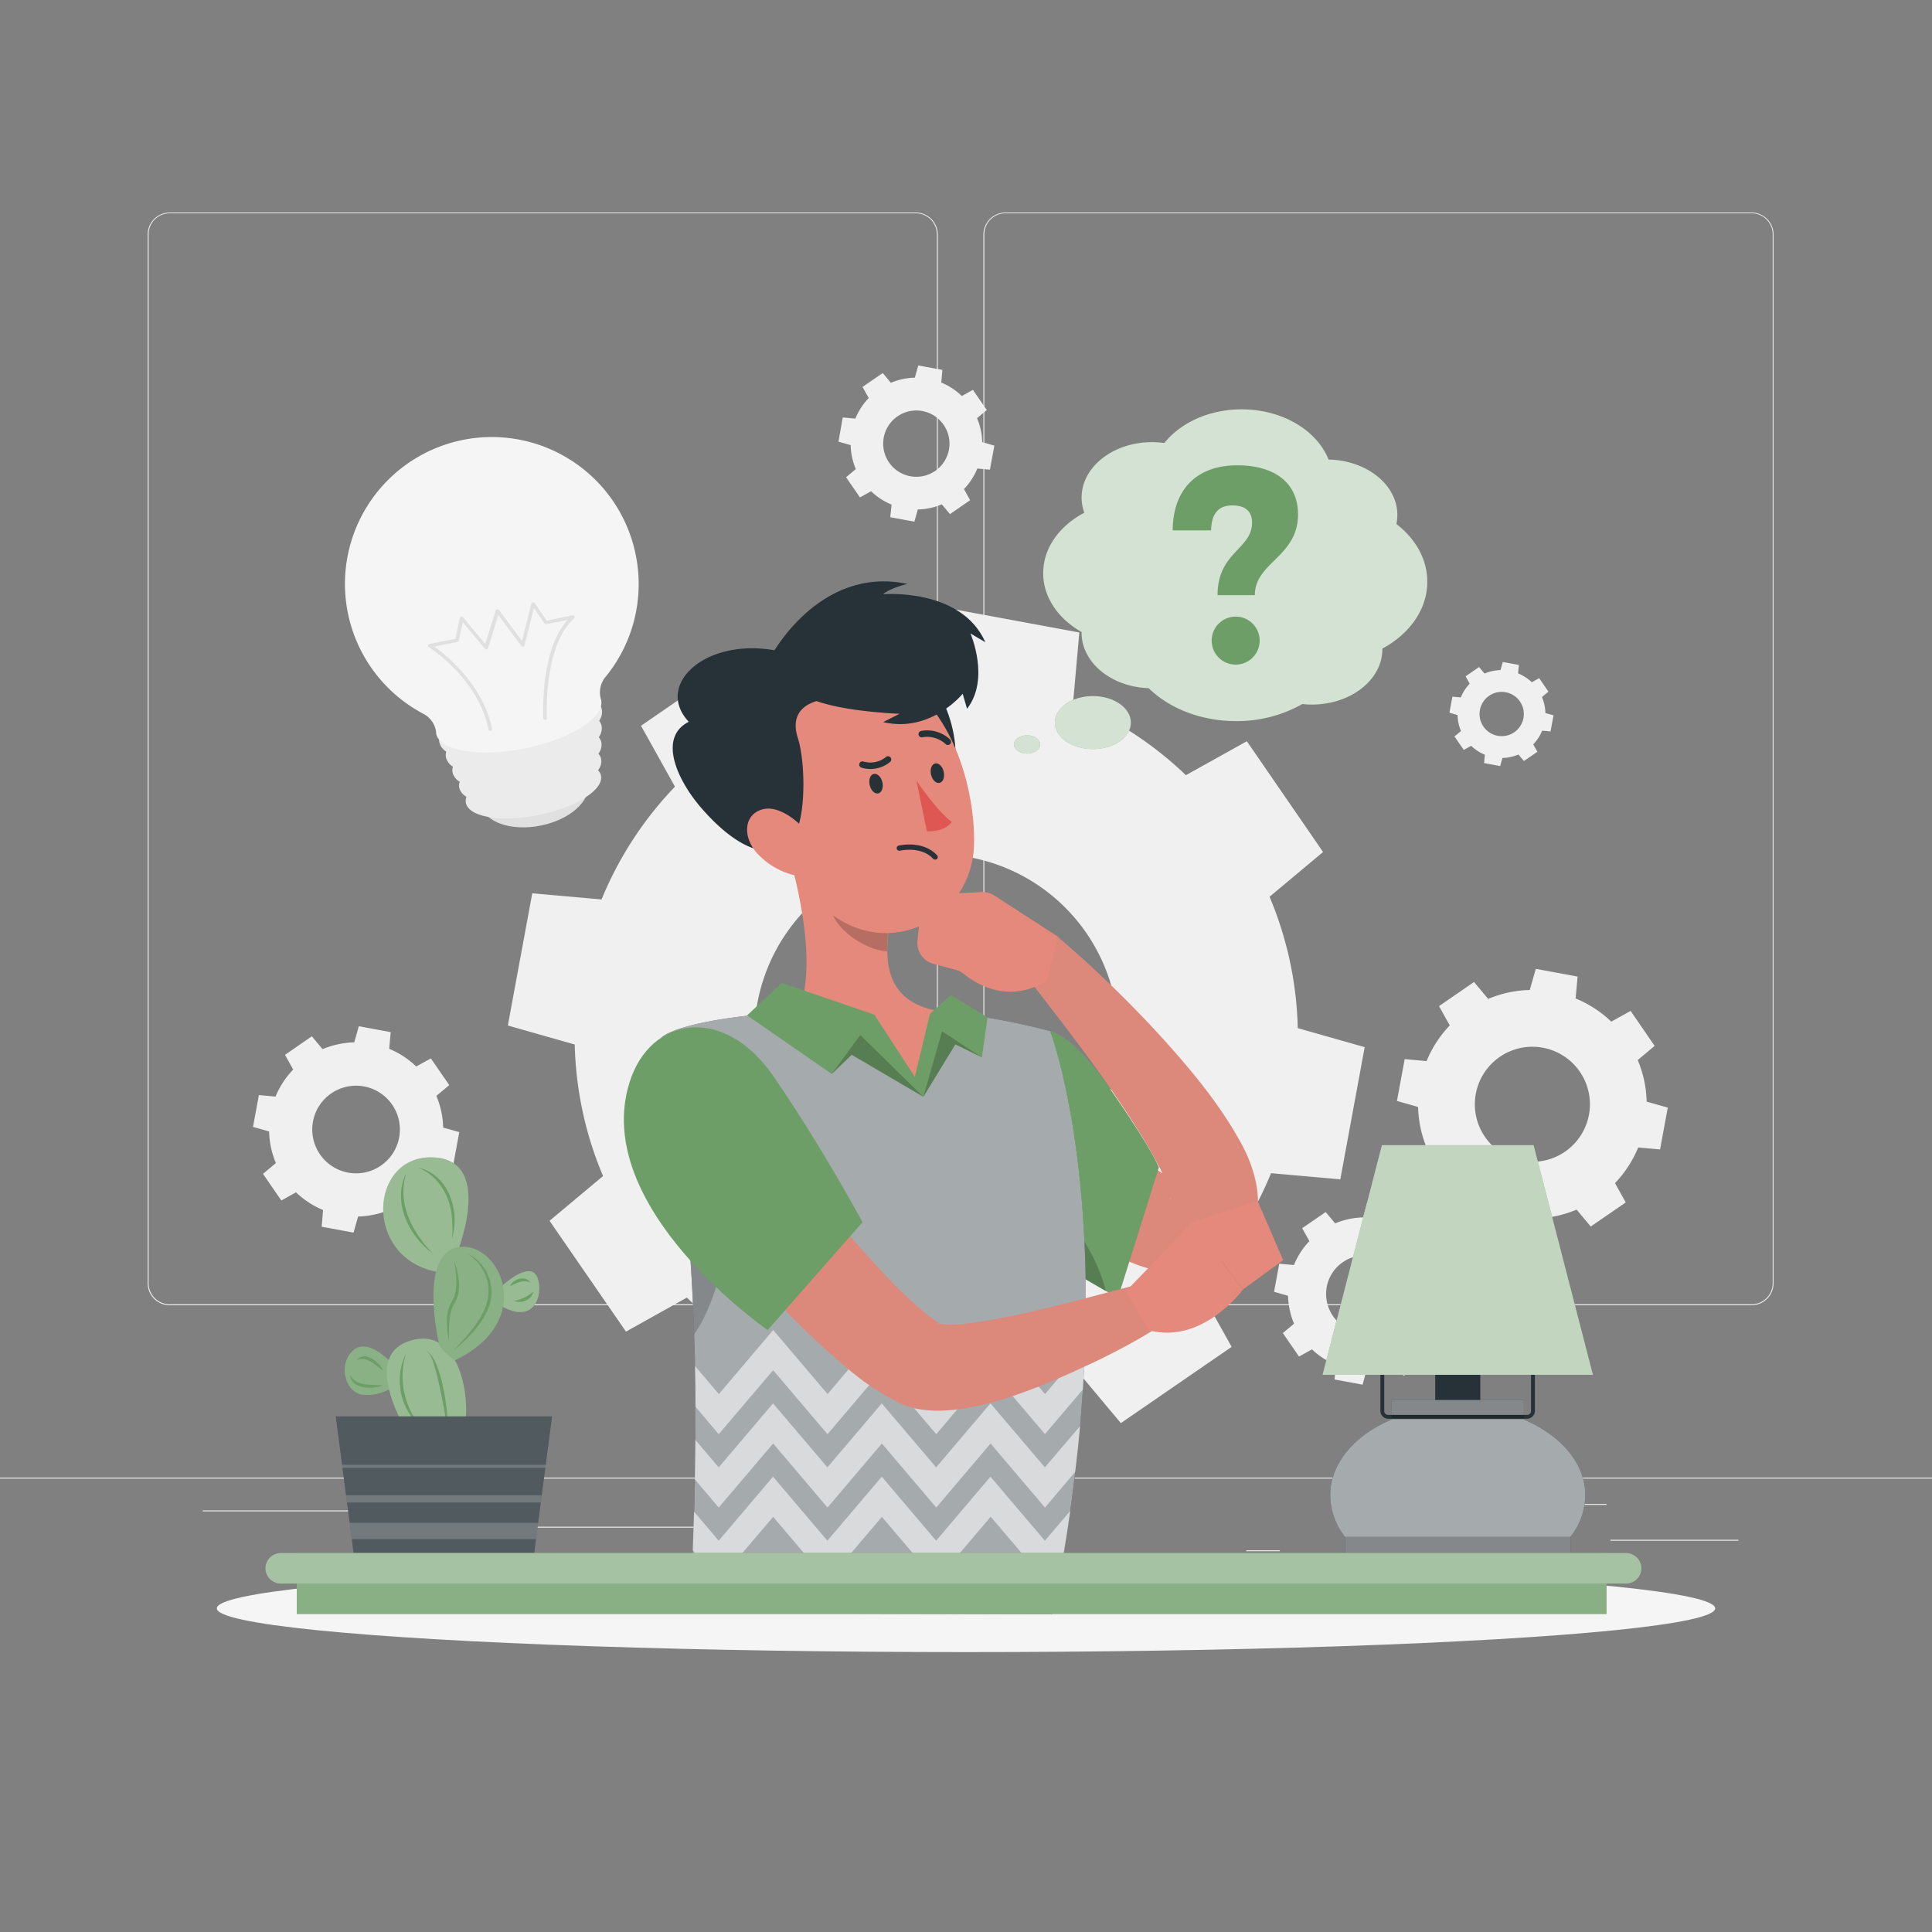<?xml version="1.0" standalone="no"?>
<!DOCTYPE svg PUBLIC "-//W3C//DTD SVG 1.1//EN" "http://www.w3.org/Graphics/SVG/1.1/DTD/svg11.dtd">
<svg xmlns="http://www.w3.org/2000/svg" viewBox="0 0 500 500" width="500" height="500"><rect x="0" y="0" width="500" height="500" fill="#808080" stroke="none"/><g id="freepik--background-complete--inject-17"><rect y="382.4" width="500" height="0.25" style="fill:#ebebeb"/><rect x="416.78" y="398.49" width="33.12" height="0.25" style="fill:#ebebeb"/><rect x="322.53" y="401.21" width="8.69" height="0.25" style="fill:#ebebeb"/><rect x="396.59" y="389.21" width="19.19" height="0.25" style="fill:#ebebeb"/><rect x="52.46" y="390.89" width="43.19" height="0.25" style="fill:#ebebeb"/><rect x="104.56" y="390.89" width="6.33" height="0.25" style="fill:#ebebeb"/><rect x="131.47" y="395.11" width="93.68" height="0.25" style="fill:#ebebeb"/><path d="M237,337.8H43.91a5.71,5.71,0,0,1-5.7-5.71V60.66A5.71,5.71,0,0,1,43.91,55H237a5.71,5.71,0,0,1,5.71,5.71V332.09A5.71,5.71,0,0,1,237,337.8ZM43.91,55.2a5.46,5.46,0,0,0-5.45,5.46V332.09a5.46,5.46,0,0,0,5.45,5.46H237a5.47,5.47,0,0,0,5.46-5.46V60.66A5.47,5.47,0,0,0,237,55.2Z" style="fill:#ebebeb"/><path d="M453.31,337.8H260.21a5.72,5.72,0,0,1-5.71-5.71V60.66A5.72,5.72,0,0,1,260.21,55h193.1A5.71,5.71,0,0,1,459,60.66V332.09A5.71,5.71,0,0,1,453.31,337.8ZM260.21,55.2a5.47,5.47,0,0,0-5.46,5.46V332.09a5.47,5.47,0,0,0,5.46,5.46h193.1a5.47,5.47,0,0,0,5.46-5.46V60.66a5.47,5.47,0,0,0-5.46-5.46Z" style="fill:#ebebeb"/><path d="M156.07,304.36l-13.85,11.58L162,344.62l15.76-8.8a93.08,93.08,0,0,0,29.19,19l-1.6,17.92,34.23,6.33,4.91-17.32a92.91,92.91,0,0,0,34-7.3l11.58,13.85,28.68-19.73-8.8-15.77a92.92,92.92,0,0,0,19-29.18l17.92,1.59L353.18,271l-17.32-4.92a92.91,92.91,0,0,0-7.3-34l13.85-11.58-19.73-28.67-15.77,8.79a93.07,93.07,0,0,0-29.18-19l1.6-17.93-34.23-6.33-4.92,17.32a93.16,93.16,0,0,0-34,7.3L194.56,168.1l-28.67,19.73,8.79,15.76a93.12,93.12,0,0,0-19,29.19l-17.93-1.6-6.32,34.22,17.31,4.92A92.92,92.92,0,0,0,156.07,304.36ZM196,259.63a47.12,47.12,0,1,1,37.77,54.89A47.12,47.12,0,0,1,196,259.63Z" style="fill:#f0f0f0"/><path d="M384.89,318.83l10.81,2,1.56-5.48a29.41,29.41,0,0,0,10.76-2.3l3.66,4.37,9.06-6.23-2.78-5a29.57,29.57,0,0,0,6-9.22l5.66.5,2-10.82-5.47-1.55a29.38,29.38,0,0,0-2.31-10.76l4.38-3.66L422,261.62l-5,2.78a29.77,29.77,0,0,0-9.23-6l.51-5.66-10.82-2-1.56,5.47a29.42,29.42,0,0,0-10.76,2.31l-3.66-4.38-9.06,6.24,2.78,5a29.3,29.3,0,0,0-6,9.23l-5.67-.51-2,10.82,5.47,1.56a29.63,29.63,0,0,0,2.31,10.76L365,300.88l6.23,9.06,5-2.78a29.41,29.41,0,0,0,9.23,6Zm-2.95-35.75a14.89,14.89,0,1,1,11.94,17.35A14.88,14.88,0,0,1,381.94,283.08Z" style="fill:#f0f0f0"/><path d="M83.25,317.48,91.49,319l1.19-4.17a22.62,22.62,0,0,0,8.19-1.76l2.79,3.33,6.91-4.75-2.12-3.8a22.29,22.29,0,0,0,4.57-7l4.32.38,1.52-8.24-4.17-1.18a22.27,22.27,0,0,0-1.76-8.2l3.34-2.79-4.76-6.9L107.72,276a22.69,22.69,0,0,0-7-4.57l.39-4.31-8.25-1.53-1.18,4.17a22.68,22.68,0,0,0-8.2,1.76l-2.78-3.33L73.76,273l2.12,3.8a22.18,22.18,0,0,0-4.57,7L67,283.4l-1.52,8.24,4.17,1.18A22.27,22.27,0,0,0,71.4,301l-3.34,2.79,4.75,6.9,3.8-2.12a22.42,22.42,0,0,0,7,4.58ZM81,290.25a11.34,11.34,0,1,1,9.09,13.22A11.35,11.35,0,0,1,81,290.25Z" style="fill:#f0f0f0"/><path d="M230.4,133.86l6.24,1.15.89-3.16a16.73,16.73,0,0,0,6.21-1.33l2.11,2.53,5.22-3.6-1.6-2.87a17,17,0,0,0,3.46-5.32l3.26.29,1.15-6.23-3.15-.9a17.08,17.08,0,0,0-1.33-6.2l2.52-2.11-3.59-5.22-2.87,1.6A17,17,0,0,0,243.6,99l.29-3.27-6.24-1.15-.89,3.16a16.64,16.64,0,0,0-6.2,1.33l-2.11-2.53-5.23,3.6,1.61,2.87a16.85,16.85,0,0,0-3.46,5.32l-3.27-.29L217,114.3l3.15.9a17.08,17.08,0,0,0,1.33,6.2l-2.52,2.11,3.6,5.22,2.87-1.6a16.87,16.87,0,0,0,5.31,3.46Zm-1.69-20.61a8.58,8.58,0,1,1,6.88,10A8.58,8.58,0,0,1,228.71,113.25Z" style="fill:#f0f0f0"/><path d="M384.08,197.49l4.16.77.6-2.1a11.28,11.28,0,0,0,4.13-.89l1.41,1.68,3.49-2.39-1.07-1.92a11.09,11.09,0,0,0,2.3-3.54l2.18.19.77-4.16-2.1-.6a11.32,11.32,0,0,0-.89-4.13l1.68-1.41-2.4-3.48-1.91,1.06a11.31,11.31,0,0,0-3.55-2.3l.2-2.18-4.16-.77-.6,2.11a11.27,11.27,0,0,0-4.13.88l-1.41-1.68-3.49,2.4,1.07,1.91a11.14,11.14,0,0,0-2.3,3.55l-2.18-.19-.77,4.15,2.1.6a11.33,11.33,0,0,0,.89,4.14l-1.68,1.4,2.4,3.49,1.91-1.07a11.34,11.34,0,0,0,3.55,2.31ZM383,183.75a5.73,5.73,0,1,1,4.59,6.67A5.73,5.73,0,0,1,383,183.75Z" style="fill:#f0f0f0"/><path d="M333.35,335.35a19.74,19.74,0,0,0,1.55,7.22L332,345l4.19,6.08,3.34-1.87a19.76,19.76,0,0,0,6.19,4l-.34,3.8,7.26,1.34,1-3.67a19.83,19.83,0,0,0,7.22-1.55l2.45,2.93,6.08-4.18-1.86-3.34a19.68,19.68,0,0,0,4-6.19l3.8.34,1.34-7.26-3.67-1a19.54,19.54,0,0,0-1.55-7.22l2.94-2.45-4.18-6.08-3.35,1.86a19.52,19.52,0,0,0-6.18-4l.33-3.81-7.25-1.34-1,3.68a19.73,19.73,0,0,0-7.22,1.54l-2.46-2.93L337,317.86l1.87,3.34a19.88,19.88,0,0,0-4,6.19l-3.8-.34-1.34,7.26Zm10-2.26a10,10,0,1,1,8,11.63A10,10,0,0,1,343.36,333.09Z" style="fill:#f0f0f0"/><path d="M152.11,202.71c.91,4.5-4.54,9.41-12.17,10.95s-14.55-.87-15.46-5.37,4.54-9.42,12.17-11S151.2,198.2,152.11,202.71Z" style="fill:#e0e0e0"/><path d="M155.06,186.54a4,4,0,0,0,.69-2.95c-.89-4.43-11-6.11-22.64-3.77s-20.3,7.84-19.41,12.26a4.09,4.09,0,0,0,1.79,2.45,3.24,3.24,0,0,0-.07,1.48,3.92,3.92,0,0,0,1.8,2.4,3.2,3.2,0,0,0-.09,1.53,3.83,3.83,0,0,0,1.84,2.37,3.07,3.07,0,0,0-.12,1.55,3.76,3.76,0,0,0,1.87,2.35,2.89,2.89,0,0,0-.15,1.58c.74,3.68,9.17,5.08,18.82,3.13s16.88-6.51,16.14-10.19a3,3,0,0,0-.76-1.4,3.69,3.69,0,0,0,.81-2.88,3,3,0,0,0-.71-1.39,3.86,3.86,0,0,0,.77-2.9,3.19,3.19,0,0,0-.67-1.37,3.93,3.93,0,0,0,.73-2.91A3.32,3.32,0,0,0,155.06,186.54Z" style="fill:#ebebeb"/><path d="M164.55,143.72a38,38,0,1,0-55,41,6.22,6.22,0,0,1,3.33,4.83c0,.1,0,.2,0,.3.91,4.5,11.21,6.21,23,3.83s20.61-8,19.7-12.45c0-.1,0-.19-.07-.29a6.28,6.28,0,0,1,1.23-5.79A37.93,37.93,0,0,0,164.55,143.72Z" style="fill:#f5f5f5"/><path d="M141.19,186.33h-.09a.46.46,0,0,1-.48-.43c0-.74-.93-17.46,6.27-25.47l-5.52,1.11a.42.42,0,0,1-.46-.19l-2.74-4L135.75,167a.48.48,0,0,1-.35.34.46.46,0,0,1-.46-.17l-6-8-2.64,8.59a.4.4,0,0,1-.35.31.49.49,0,0,1-.44-.15L119.75,161l-1,4.8a.42.42,0,0,1-.35.35l-6,1.2c3,2.15,12.61,9.76,14.93,21.26a.45.45,0,1,1-.89.18c-2.68-13.24-15.3-21.21-15.43-21.28a.46.46,0,0,1,.15-.84l6.71-1.35,1.12-5.42a.44.44,0,0,1,.33-.35h0a.43.43,0,0,1,.46.15l5.8,6.93L128.3,158a.45.45,0,0,1,.8-.14l6,8,2.44-9.67a.45.45,0,0,1,.36-.33.43.43,0,0,1,.45.19l3.14,4.56,6.7-1.35a.44.44,0,0,1,.5.24.46.46,0,0,1-.1.54c-8.05,7.17-7.07,25.64-7.06,25.83A.46.46,0,0,1,141.19,186.33Z" style="fill:#e0e0e0"/></g><g id="freepik--Shadow--inject-17"><ellipse id="freepik--path--inject-17" cx="250" cy="416.24" rx="193.89" ry="11.32" style="fill:#f5f5f5"/></g><g id="freepik--speech-bubble--inject-17"><path d="M369.38,150.55c0-5.85-3.06-11.14-8-14.94a11.5,11.5,0,0,0,.25-2.35c0-7.8-7.93-14.14-17.8-14.32-3-7.55-11.92-13-22.5-13-8.42,0-15.81,3.48-20,8.71a23.84,23.84,0,0,0-3.19-.22c-10.06,0-18.22,6.42-18.22,14.34a11.34,11.34,0,0,0,.7,3.93c-6.41,3.37-10.64,9.11-10.64,15.63,0,6.28,3.92,11.83,9.94,15.24v.2c0,7.69,7.68,14,17.34,14.32,5.32,5.2,13.48,8.53,22.63,8.53a34.37,34.37,0,0,0,17.16-4.42,22.48,22.48,0,0,0,2.48.14c10.06,0,18.22-6.42,18.22-14.34v-.14C364.79,164.06,369.38,157.73,369.38,150.55Z" style="fill:#6D9E67"/><path d="M269.19,192.66c0,1.31-1.52,2.37-3.39,2.37s-3.39-1.06-3.39-2.37,1.52-2.37,3.39-2.37S269.19,191.35,269.19,192.66Z" style="fill:#6D9E67"/><path d="M292.67,187c0,3.79-4.41,6.86-9.85,6.86S273,190.81,273,187s4.41-6.86,9.85-6.86S292.67,183.24,292.67,187Z" style="fill:#6D9E67"/><path d="M369.38,150.55c0-5.85-3.06-11.14-8-14.94a11.5,11.5,0,0,0,.25-2.35c0-7.8-7.93-14.14-17.8-14.32-3-7.55-11.92-13-22.5-13-8.42,0-15.81,3.48-20,8.71a23.84,23.84,0,0,0-3.19-.22c-10.06,0-18.22,6.42-18.22,14.34a11.34,11.34,0,0,0,.7,3.93c-6.41,3.37-10.64,9.11-10.64,15.63,0,6.28,3.92,11.83,9.94,15.24v.2c0,7.69,7.68,14,17.34,14.32,5.32,5.2,13.48,8.53,22.63,8.53a34.37,34.37,0,0,0,17.16-4.42,22.48,22.48,0,0,0,2.48.14c10.06,0,18.22-6.42,18.22-14.34v-.14C364.79,164.06,369.38,157.73,369.38,150.55Z" style="fill:#fff;isolation:isolate;opacity:0.7"/><path d="M269.19,192.66c0,1.31-1.52,2.37-3.39,2.37s-3.39-1.06-3.39-2.37,1.52-2.37,3.39-2.37S269.19,191.35,269.19,192.66Z" style="fill:#fff;isolation:isolate;opacity:0.7"/><path d="M292.67,187c0,3.79-4.41,6.86-9.85,6.86S273,190.81,273,187s4.41-6.86,9.85-6.86S292.67,183.24,292.67,187Z" style="fill:#fff;isolation:isolate;opacity:0.7"/></g><g id="freepik--Symbol--inject-17"><path d="M320.18,120.42c9.73,0,15.75,4.57,15.75,12.7,0,11-11.18,12.41-11.18,20.9H315.1c0-11.17,8.93-11.83,8.93-18.79,0-3-1.89-4.43-5.08-4.43-3.56,0-5.45,2.1-5.52,6.46h-9.94C303.56,126.59,309.8,120.42,320.18,120.42ZM326,165.79a6.21,6.21,0,1,1-12.42,0,6.21,6.21,0,1,1,12.42,0Z" style="fill:#6D9E67"/></g><g id="freepik--Plant--inject-17"><path d="M102.15,353.58s-6.53-7.77-10.7-4.14S89.38,360.75,94.2,361a12.07,12.07,0,0,0,8-2.43Z" style="fill:#6D9E67"/><path d="M102.15,353.58s-6.53-7.77-10.7-4.14S89.38,360.75,94.2,361a12.07,12.07,0,0,0,8-2.43Z" style="fill:#fff;isolation:isolate;opacity:0.2"/><path d="M128.79,333.88s5.48-5.75,8.88-4.77,3,14.69-7.49,9.14Z" style="fill:#6D9E67"/><path d="M128.79,333.88s5.48-5.75,8.88-4.77,3,14.69-7.49,9.14Z" style="fill:#fff;isolation:isolate;opacity:0.3"/><path d="M109.2,376.73s-18-24.65-3.39-29.64,17.23,19.83,13,26.74S109.2,376.73,109.2,376.73Z" style="fill:#6D9E67"/><path d="M117.56,326.26s11.18-25.95-5.38-26.73-18.36,25.73.69,29.58Z" style="fill:#6D9E67"/><path d="M109.2,376.73s-18-24.65-3.39-29.64,17.23,19.83,13,26.74S109.2,376.73,109.2,376.73Z" style="fill:#fff;isolation:isolate;opacity:0.3"/><path d="M117.56,326.26s11.18-25.95-5.38-26.73-18.36,25.73.69,29.58Z" style="fill:#fff;isolation:isolate;opacity:0.3"/><path d="M113.59,347.51s-5.43-22.91,5-24.74,20.76,18.87-.85,29.28C117.75,352.05,114.05,349.75,113.59,347.51Z" style="fill:#6D9E67"/><path d="M113.59,347.51s-5.43-22.91,5-24.74,20.76,18.87-.85,29.28C117.75,352.05,114.05,349.75,113.59,347.51Z" style="fill:#fff;isolation:isolate;opacity:0.2"/><path d="M112,324.41c-6.24-4.56-10.55-13.36-6.88-20.78-.15.69-.33,1.44-.5,2.13-1.23,7,2.62,13.74,7.38,18.65Z" style="fill:#6D9E67"/><path d="M108,302.14c7.13,1.39,10.39,9.14,9.52,15.79-.16.94-.3,1.89-.48,2.81a46.13,46.13,0,0,0-.07-5.64c-.45-5.53-3.49-10.93-9-13Z" style="fill:#6D9E67"/><path d="M120.66,324.41c4.38,1.55,6.9,6.54,6.53,11-.36,3.28-2.2,6.23-4.24,8.69a32.17,32.17,0,0,1-5.59,5.29c.92-.9,1.82-1.8,2.65-2.76,2.48-2.8,4.93-5.88,6-9.5a11.19,11.19,0,0,0-5.34-12.77Z" style="fill:#6D9E67"/><path d="M117.56,326.26c1.08,3.35,2,7.37.28,10.67-1.46,2.14-1.61,4.94-1.65,7.49,0,.89,0,1.77.06,2.67a20.42,20.42,0,0,1-.58-5.35,9.63,9.63,0,0,1,1.46-5.26c1.61-3.09.84-6.87.43-10.22Z" style="fill:#6D9E67"/><path d="M110.21,349.44c4.22,2.28,5.89,16.59,5.74,21.27-.13-.93-.27-1.85-.45-2.77-.8-4.58-1.63-9.18-2.84-13.66-.57-1.69-.93-3.74-2.45-4.84Z" style="fill:#6D9E67"/><path d="M105.09,350.23a20.25,20.25,0,0,0,4.11,19.29,21.7,21.7,0,0,1-1.89-1.83,16,16,0,0,1-2.22-17.46Z" style="fill:#6D9E67"/><path d="M133,336.67a9.91,9.91,0,0,0,5-2.39c-.34,2.15-3.07,3.16-5,2.39Z" style="fill:#6D9E67"/><path d="M131.92,332.89c.9-1.84,4-3,5.29-1-1.84-.81-3.64.2-5.29,1Z" style="fill:#6D9E67"/><path d="M99.17,354.74c-2.1-1.48-4.28-4-7-2.69,2.22-2.63,6,.33,7,2.69Z" style="fill:#6D9E67"/><path d="M99.17,358.56c-2.77,1-8.2,1.1-8.59-2.76,1.58,3.14,5.6,2.45,8.59,2.76Z" style="fill:#6D9E67"/><polygon points="86.9 366.56 142.87 366.56 138.19 402.37 91.57 402.37 86.9 366.56" style="fill:#263238"/><g style="opacity:0.2"><polygon points="142.87 366.56 141.23 379.08 141.13 379.87 140.2 386.99 139.96 388.84 139.27 394.11 138.72 398.33 138.19 402.37 91.57 402.37 91.04 398.33 90.49 394.11 89.81 388.84 89.56 386.99 88.64 379.87 88.53 379.08 86.9 366.56 142.87 366.56" style="fill:#fafafa"/></g><polygon points="139.27 394.11 138.72 398.33 91.04 398.33 90.49 394.11 139.27 394.11" style="fill:#fafafa;opacity:0.2"/><polygon points="140.2 386.99 139.96 388.84 89.81 388.84 89.56 386.99 140.2 386.99" style="fill:#fafafa;opacity:0.2"/><polygon points="141.23 379.08 141.13 379.87 88.64 379.87 88.53 379.08 141.23 379.08" style="fill:#fafafa;opacity:0.2"/></g><g id="freepik--Lamp--inject-17"><rect x="371.43" y="348.87" width="11.67" height="23.93" style="fill:#263238"/><path d="M410.27,387c0-8.32-6.37-15.6-15.9-19.62v-5.05H360.15v5.05c-9.53,4-15.89,11.3-15.89,19.62a17.6,17.6,0,0,0,3.81,10.7h0v4.24h58.39V397.7A17.6,17.6,0,0,0,410.27,387Z" style="fill:#263238"/><path d="M410.27,387c0-8.32-6.37-15.6-15.9-19.62v-5.05H360.15v5.05c-9.53,4-15.89,11.3-15.89,19.62a17.6,17.6,0,0,0,3.81,10.7h0v4.24h58.39V397.7A17.6,17.6,0,0,0,410.27,387Z" style="fill:#fafafa;opacity:0.6"/><path d="M395.23,367.17H359.29a2.05,2.05,0,0,1-2.05-2.05V309.51h1v55.61a1,1,0,0,0,1.05,1.05h35.94a1,1,0,0,0,1-1.05V309.51h1v55.61A2.05,2.05,0,0,1,395.23,367.17Z" style="fill:#263238"/><polygon points="412.25 355.8 342.28 355.8 357.63 296.38 396.9 296.38 412.25 355.8" style="fill:#6D9E67"/><rect x="348.07" y="397.69" width="58.39" height="4.24" style="opacity:0.2"/><rect x="360.15" y="362.32" width="34.22" height="5.05" style="opacity:0.2"/><polygon points="412.25 355.8 342.28 355.8 357.63 296.38 396.9 296.38 412.25 355.8" style="fill:#fafafa;opacity:0.6"/></g><g id="freepik--Character--inject-17"><path d="M268.94,269.8c8.86,11.51,18.31,23.6,29.75,32.35a22.74,22.74,0,0,0,6.77,3.65c.17.05,0,.14-.2.28s-.12.12-.12.2-.31.28-.39.35a5.73,5.73,0,0,0-1.79,3.68c0,.28.06.26.06.08-.61-4.6-3.4-9.13-5.76-13.42-9.55-16.13-21.56-31.2-33.09-46.2l9-8.82a303.45,303.45,0,0,1,28.6,27.76c6.88,7.7,13.6,15.78,18.82,25.07,5.19,8.89,8.29,21.5-.95,29.33a22.76,22.76,0,0,1-14.59,5.31c-17.5-.24-33.5-16.74-44.23-28.6a180.66,180.66,0,0,1-12.79-16.39l20.88-14.63Z" style="fill:#dc897c"/><path d="M243.5,231.38l10.55-.51a5.66,5.66,0,0,1,3.32.9l16.34,10.59L271,253.75c-10.18,6.42-18.87.52-21.53-1.67a5.43,5.43,0,0,0-2.11-1.08l-5.78-1.55a5.62,5.62,0,0,1-4.14-6l.72-7A5.62,5.62,0,0,1,243.5,231.38Z" style="fill:#e4897b"/><path d="M299.92,302.13l-10.58,33.71s-1.19-.63-3.13-1.72c-5.11-2.87-15.45-8.89-23.09-14.86-4.44-3.46-8-6.9-9-9.7-3.55-9.4,17.58-42.73,17.58-42.73,6.64,1.66,14.7,13.7,14.7,13.7S297.37,296,299.92,302.13Z" style="fill:#6D9E67"/><path d="M286.21,334.12c-5.11-2.87-15.45-8.89-23.09-14.86a60.48,60.48,0,0,1,1.09-14.18S281.19,314.7,286.21,334.12Z" style="opacity:0.2"/><path d="M271.69,266.84s20.48,52.76.67,150.89L179,417.5c-.61-14.33,5.88-81.43-7.78-149,0,0,3.83-4.68,33.95-6.67,11.92-.79,29.21-.88,39.69.1A174.33,174.33,0,0,1,271.69,266.84Z" style="fill:#263238"/><path d="M280.79,348.6c-.13,3.57-.31,7.24-.55,11-.21,3.07-.44,6.22-.72,9.44-.35,3.84-.75,7.79-1.25,11.84q-.57,5-1.3,10.12-.89,6.23-2,12.74c-.78,4.54-1.64,9.2-2.61,14L179,417.51c-.14-3.12.06-8.74.32-16.31.11-3,.22-6.38.33-10,.07-2.63.14-5.43.2-8.34.06-3.24.12-6.65.14-10.22q0-4.15,0-8.58c0-3.41-.05-6.93-.13-10.54,0-2.68-.12-5.4-.21-8.17-.33-9.85-.92-20.28-1.9-31.07a426,426,0,0,0-6.55-45.78s3.84-4.68,34-6.67c11.92-.79,29.2-.89,39.7.1a176.06,176.06,0,0,1,26.83,4.91S282.65,295.05,280.79,348.6Z" style="fill:#fafafa;opacity:0.6"/><path d="M189.38,310s-.83,22.28-9.73,35.37c-.33-9.85-.92-20.28-1.9-31.07C181.4,311.51,185.37,309.86,189.38,310Z" style="opacity:0.2"/><g style="opacity:0.6"><path d="M280.79,348.6c-.13,3.57-.31,7.24-.55,11l-9.8,11.54-14.08-16.56L242.3,371.17l-14.07-16.56-14.07,16.56-14.07-16.56L186,371.17l-6-7.11c0-3.41-.05-6.93-.13-10.54l6.17,7.26,14.06-16.57,14.07,16.57,14.07-16.57,14.07,16.57,14.06-16.57,14.08,16.57Z" style="fill:#fafafa"/></g><g style="opacity:0.6"><path d="M279.52,369.07c-.35,3.84-.75,7.79-1.25,11.84l-7.83,9.24-14.08-16.57L242.3,390.15l-14.07-16.57-14.07,16.57-14.07-16.57L186,390.15l-6.19-7.29c.06-3.24.12-6.65.14-10.22l6.05,7.11,14.06-16.56,14.07,16.56,14.07-16.56,14.07,16.56,14.06-16.56,14.08,16.56Z" style="fill:#fafafa"/></g><g style="opacity:0.6"><path d="M277,391q-.89,6.23-2,12.74l-4.53,5.34-14.08-16.55L242.3,409.11l-14.07-16.55-14.07,16.55-14.07-16.55L186,409.11l-6.72-7.91c.11-3,.22-6.38.33-10l6.39,7.53,14.06-16.57,14.07,16.57,14.07-16.57,14.07,16.57,14.06-16.57,14.08,16.57Z" style="fill:#fafafa"/></g><path d="M204,220.64c3.68,12.49,8.35,35.55.25,44.87,12.67,4,21.79,6.7,33,15,2.94-8.15,6.53-18.72,6.53-18.72-14.5-2.06-15.12-12.61-13.57-22.72Z" style="fill:#e4897b"/><path d="M214.64,228.17l15.51,10.91a39.33,39.33,0,0,0-.56,7.12c-5.49-.27-13.49-5.52-14.6-11.14A19.1,19.1,0,0,1,214.64,228.17Z" style="opacity:0.2"/><polygon points="193.35 262.78 202.3 254.37 226.28 262.6 236.76 278.71 240.67 262.38 246.09 257.49 255.58 263.3 254.11 273.65 247.25 270.29 238.96 283.86 220.43 272.98 215.26 277.94 193.35 262.78" style="fill:#6D9E67"/><polygon points="238.96 283.86 243.8 266.9 254.11 273.65 247.25 270.29 238.96 283.86" style="opacity:0.2"/><polygon points="238.96 283.86 222.63 267.86 215.26 277.94 220.43 272.98 238.96 283.86" style="opacity:0.2"/><path d="M199.46,295.5c6,7.23,14.2,17.27,20.28,24.17,7.25,8.06,14.46,16.62,23.23,22.8.34.21-.05,0-.22,0a1,1,0,0,0-.29-.06c-.08,0,0,0,0,.05,3.94.87,8.37-.05,12.58-.62,12.83-2.16,25.45-5.79,38.3-9.1l5.05,11.57c-4.87,3-9.72,5.55-14.76,8C271,358.23,248,368.92,234.06,363.68a62.53,62.53,0,0,1-14.27-9.16,202.06,202.06,0,0,1-18.8-17.8c-5.77-6.13-11.23-12.4-16.49-18.94-1.77-2.18-3.43-4.32-5.19-6.66l20.15-15.62Z" style="fill:#dc897c"/><path d="M162.94,280.06c-10.23,32.42,35.73,64.16,35.73,64.16l24.56-27.92s-10.82-20-23.08-37.78C187.32,259.92,168.33,263,162.94,280.06Z" style="fill:#6D9E67"/><path d="M291.33,334.24l17.28-17.94,13.06,17.42S311.36,348,297.33,344.28Z" style="fill:#e4897b"/><polygon points="325.46 310.8 332.09 326.12 321.67 333.72 308.61 316.3 325.46 310.8" style="fill:#e4897b"/><path d="M237.35,174.25c8.89,3.49,15,27.73,4.19,33.57S220.5,167.65,237.35,174.25Z" style="fill:#263238"/><path d="M199,202.78c4.6,17,6.44,27.09,17,34.4,15.84,11,35.5-.5,36.07-18.31.52-16-7.1-41.09-25.4-45C208.65,170,194.42,185.82,199,202.78Z" style="fill:#e4897b"/><path d="M214.18,180.92,212.3,166a19.9,19.9,0,0,1-12.05,2.26c-18-3.09-30.85,9.1-22,18.54-8.14,4.13-2.82,15.31,3.22,22.27,8.39,9.69,17,14,22.4,9,5-2.81,4.72-20.57,2.63-27C203.34,181.33,214.18,180.92,214.18,180.92Z" style="fill:#263238"/><path d="M196,220.88a18.85,18.85,0,0,0,11.22,5.92c5.45.65,6.41-4.43,3.42-9.13-2.7-4.23-8.79-9.66-13.55-8.14S192.27,216.85,196,220.88Z" style="fill:#e4897b"/><path d="M225.05,203.1c.29,1.39,1.27,2.4,2.19,2.24s1.43-1.42,1.14-2.81-1.27-2.4-2.19-2.25S224.77,201.7,225.05,203.1Z" style="fill:#263238"/><path d="M240.93,200.38c.29,1.4,1.26,2.4,2.18,2.24s1.43-1.41,1.14-2.81-1.27-2.4-2.18-2.24S240.64,199,240.93,200.38Z" style="fill:#263238"/><path d="M237.15,201.94s4.86,7.5,9.18,10.79c-2,2.73-6.45,2.4-6.45,2.4Z" style="fill:#de5753"/><path d="M230.14,195.78a.81.81,0,0,1,.34.25.84.84,0,0,1-.15,1.18,8,8,0,0,1-7.41,1.45.82.82,0,0,1-.5-1.07.84.84,0,0,1,1.07-.5,6.34,6.34,0,0,0,5.81-1.2A.81.81,0,0,1,230.14,195.78Z" style="fill:#263238"/><path d="M245.51,192.77a.82.82,0,0,1-.76-.18,7.06,7.06,0,0,0-5.91-1.81.84.84,0,1,1-.41-1.62h0a8.62,8.62,0,0,1,7.41,2.18.84.84,0,0,1,.08,1.18A.88.88,0,0,1,245.51,192.77Z" style="fill:#263238"/><path d="M199.3,170.21s12.42-24,35.54-19.09c0,0-4.42,1-6.3,2.67,0,0,20.18-1.76,26.47,12.42l-3.86-2.27s5.14,11.75-.88,19.49l-1.13-3.89s-8.26,10.25-20.59,7.34l4.26-2.16s-21.24-.65-26.5-6.07S199.3,170.21,199.3,170.21Z" style="fill:#263238"/><path d="M242,222.46a.7.7,0,0,1-.5-.21c-3.13-3.39-8.62-2.09-8.67-2.08a.68.68,0,0,1-.33-1.31c.26-.06,6.31-1.5,10,2.47a.68.68,0,0,1,0,.95A.69.69,0,0,1,242,222.46Z" style="fill:#263238"/></g><g id="freepik--Table--inject-17"><rect x="76.8" y="401.93" width="338.98" height="15.8" style="fill:#6D9E67"/><rect x="76.8" y="401.93" width="338.98" height="15.8" style="fill:#fafafa;opacity:0.2"/><path d="M420.85,401.93H72.7a4,4,0,0,0-4,3.95h0a4,4,0,0,0,4,3.95H420.85a4,4,0,0,0,3.95-3.95h0A4,4,0,0,0,420.85,401.93Z" style="fill:#6D9E67"/><path d="M420.85,401.93H72.7a4,4,0,0,0-4,3.95h0a4,4,0,0,0,4,3.95H420.85a4,4,0,0,0,3.95-3.95h0A4,4,0,0,0,420.85,401.93Z" style="fill:#fafafa;opacity:0.4"/></g></svg>
